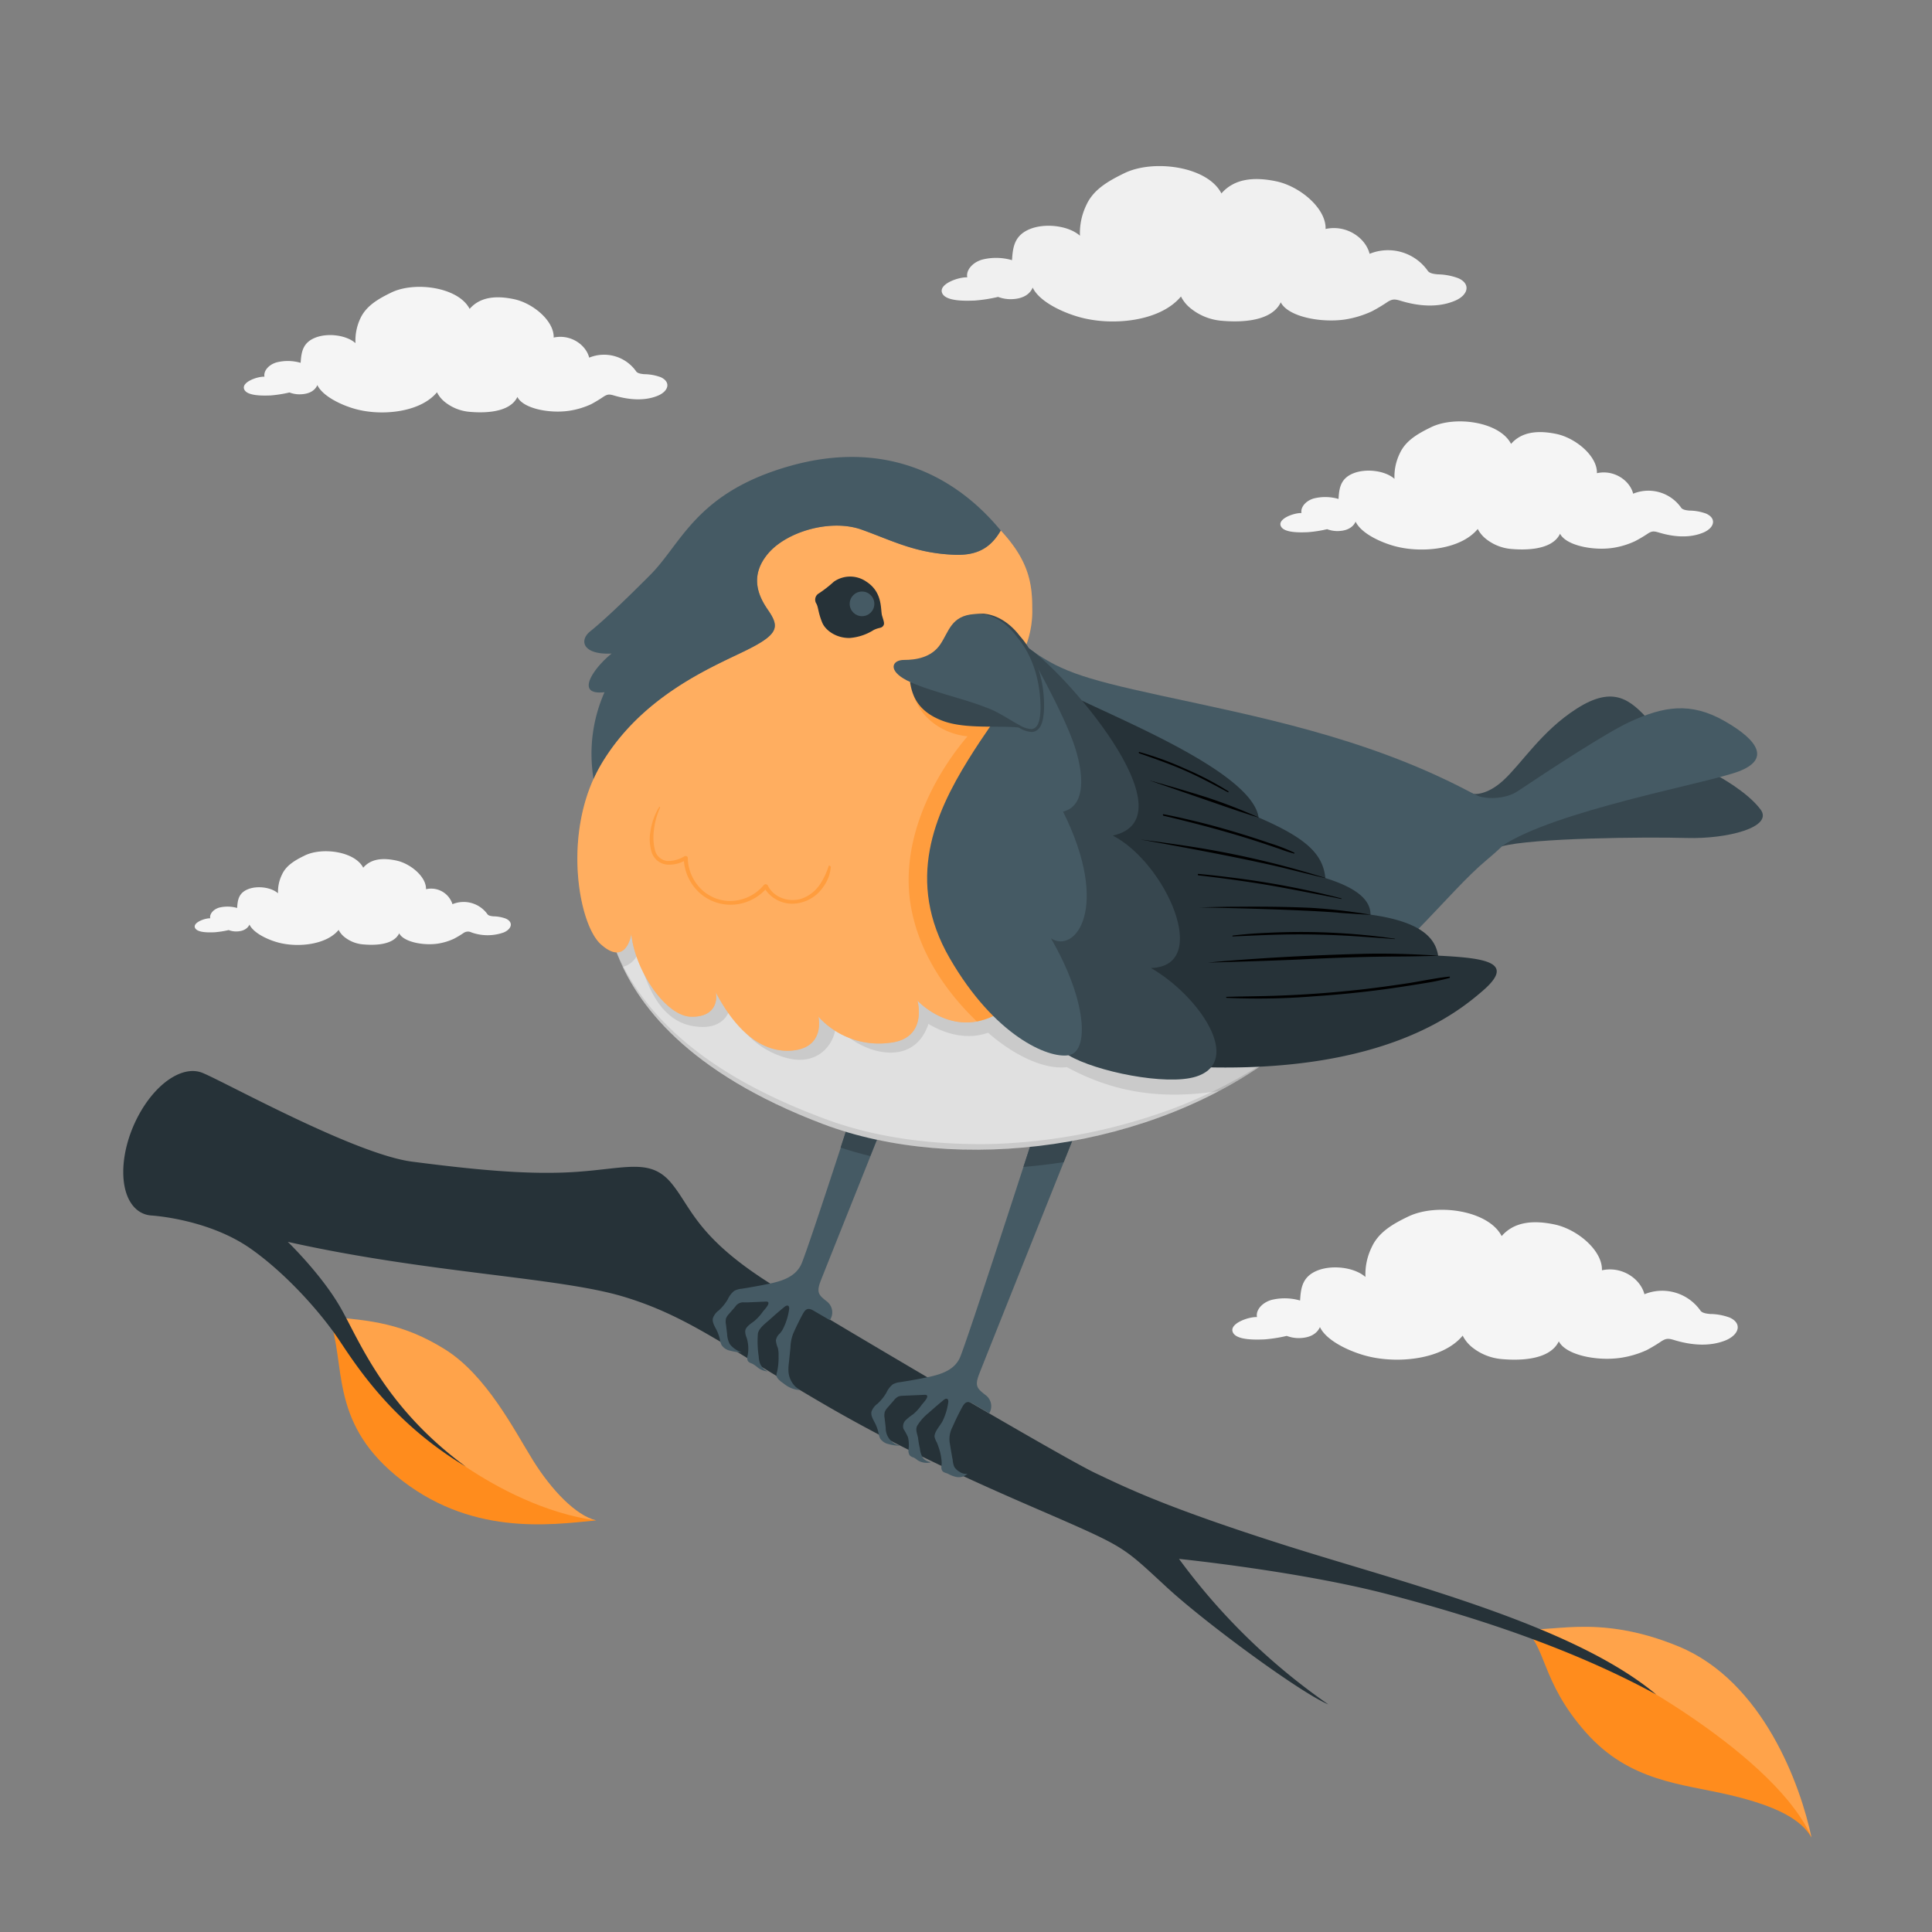 <svg xmlns="http://www.w3.org/2000/svg" viewBox="0 0 500 500"><rect x="0" y="0" width="500" height="500" fill="#808080" stroke="none"/><g id="freepik--Branch--inject-11"><g id="freepik--branch--inject-11"><path d="M85.17,340.79c10.69.9,19.23,1.7,30,8.43s18,21,22.77,28.71,11.12,14.3,16.37,15.55c-12.08,1.18-32.94,4.17-51.94-11.67C85.17,367.49,89.59,353,85.17,340.79Z" style="fill:#FF8C1D"></path><path d="M137.91,377.93c-4.81-7.66-12-22-22.77-28.71s-19.28-7.53-30-8.43c5.46,5.9,12.65,23.55,35.46,38.86,8.07,5.42,20.59,12.06,33.65,13.83C149,392.23,142.73,385.59,137.91,377.93Z" style="fill:#fff;opacity:0.2"></path><path d="M393.81,421.19c6.32,2.1,18.72-4.14,40.63,4.92s31.6,36.07,34.37,49.43c-2.65-4.59-8.75-8.07-21.18-11s-25.84-3.39-37.18-16.16C398.43,434.83,400.37,425.61,393.81,421.19Z" style="fill:#FF8C1D"></path><path d="M434.44,426.11c-21.91-9.06-34.31-2.82-40.63-4.92,27.48,10.49,66.6,34.65,75,54.35C466,462.18,456.36,435.17,434.44,426.11Z" style="fill:#fff;opacity:0.2"></path><path d="M428.62,438.53c-21.8-18.24-65.61-28.94-96.13-38.65s-40.63-14.67-49-18.64-60.85-34.88-82.06-47.76-22.4-21-27.75-27.36-11.49-3.76-24.38-2.85-27.75-.72-42.61-2.63-48.56-20.68-54.34-23v0c-2.13-.84-4.73-.56-7.57,1.07-7.11,4.11-12.88,15.13-12.88,24.61,0,6.75,2.93,10.88,7.17,11.24v0s14.79.82,25.88,8.65c9,6.35,18,16.34,23,23.87s14.25,21.5,32.63,32.5C99.33,364,92.94,346.72,88,338.19s-13.52-16.8-13.52-16.8c36.08,8.09,69.92,9.11,86.76,14.15s26.76,13.2,52.33,28.06,50.15,24.78,64,30.92,14.28,6.94,24.38,16.26,34.69,27.35,41.83,30.32a162.83,162.83,0,0,1-38.65-37.66s31.12,3.18,53.91,9.12S406.82,426.63,428.62,438.53Z" style="fill:#263238"></path></g></g><g id="freepik--Clouds--inject-11"><path id="freepik--Cloud--inject-11" d="M377.4,72a15.88,15.88,0,0,0-5.27-1c-1.7-.13-2.24-.47-2.57-.84a12.59,12.59,0,0,0-15.11-4.47c-1-4.08-5.95-7.63-11.39-6.43.19-5.31-6.59-11-12.69-12.32-5.84-1.24-10.93-.72-14.27,3.12-3.56-7-17.55-8.93-25.12-5.24-4.35,2.12-8.05,4.29-9.85,8.28A16.65,16.65,0,0,0,279.49,61c-2.95-2.6-8.86-3.3-12.8-1.78-4.25,1.65-4.57,4.85-4.78,8.11a14.74,14.74,0,0,0-7.73-.14c-2.68.79-4.22,2.89-3.85,4.59-2.12-.12-7.16,1.59-6.58,3.83.65,2.51,6.41,2.25,8.56,2.17a39.6,39.6,0,0,0,6-.94,9.23,9.23,0,0,0,3.13.59c3.67,0,5.23-1.59,5.82-3,1.79,3.77,8.16,6.64,12.66,7.79,8.48,2.18,20.48.85,25.71-5.49a9.31,9.31,0,0,0,2.52,3.08A14.68,14.68,0,0,0,316,83c3.48.33,12.83.77,15.46-4.76,1.87,3.68,10.19,5.35,16.52,4.46a26.09,26.09,0,0,0,7.08-2.14,41.93,41.93,0,0,0,4.08-2.45c1.24-.74,1.81-.74,3.47-.23,4.34,1.31,9.38,1.84,13.82,0C380,76.42,380.72,73.46,377.4,72Z" style="fill:#f0f0f0"></path><path id="freepik--cloud--inject-11" d="M441.58,132.94a12.74,12.74,0,0,0-4.35-.8c-1.4-.11-1.85-.39-2.12-.7a10.36,10.36,0,0,0-12.45-3.67c-.83-3.37-4.9-6.3-9.38-5.31.15-4.38-5.44-9.08-10.46-10.15-4.81-1-9-.59-11.76,2.57-2.94-5.74-14.46-7.36-20.7-4.32-3.59,1.75-6.63,3.54-8.12,6.83a13.73,13.73,0,0,0-1.35,6.53c-2.43-2.14-7.3-2.72-10.55-1.46-3.5,1.35-3.76,4-3.93,6.67A12.31,12.31,0,0,0,340,129c-2.2.65-3.47,2.38-3.17,3.78-1.75-.09-5.9,1.32-5.43,3.16.54,2.07,5.29,1.86,7.06,1.79a31.7,31.7,0,0,0,5-.78,7.49,7.49,0,0,0,2.58.49c3,0,4.3-1.31,4.79-2.44,1.47,3.11,6.72,5.47,10.43,6.42,7,1.79,16.88.7,21.18-4.52a8,8,0,0,0,2.09,2.54,12.11,12.11,0,0,0,6.46,2.62c2.87.26,10.58.63,12.75-3.93,1.53,3,8.39,4.42,13.61,3.67a21,21,0,0,0,5.83-1.76,36,36,0,0,0,3.36-2c1-.62,1.49-.61,2.86-.2,3.58,1.08,7.74,1.52,11.39,0C443.7,136.62,444.31,134.18,441.58,132.94Z" style="fill:#f5f5f5"></path><path id="freepik--cloud--inject-11" d="M447.67,341a14.92,14.92,0,0,0-5.07-.94c-1.64-.13-2.17-.46-2.48-.81a12.11,12.11,0,0,0-14.54-4.3c-1-3.93-5.73-7.35-11-6.2.18-5.11-6.35-10.6-12.21-11.85-5.63-1.2-10.53-.7-13.74,3-3.44-6.71-16.9-8.6-24.19-5.05-4.19,2-7.74,4.14-9.48,8a15.93,15.93,0,0,0-1.58,7.63c-2.84-2.5-8.53-3.18-12.32-1.71-4.09,1.58-4.4,4.66-4.6,7.8a14.39,14.39,0,0,0-7.45-.14c-2.57.77-4.06,2.79-3.7,4.43-2-.12-6.9,1.53-6.34,3.68.63,2.42,6.17,2.17,8.24,2.1a39.05,39.05,0,0,0,5.8-.91,8.87,8.87,0,0,0,3,.57c3.53,0,5-1.54,5.59-2.85,1.72,3.63,7.86,6.39,12.19,7.5,8.17,2.09,19.72.82,24.75-5.29a9.23,9.23,0,0,0,2.43,3,14.18,14.18,0,0,0,7.56,3.06c3.35.31,12.35.74,14.89-4.59,1.79,3.55,9.8,5.16,15.89,4.29a25.15,25.15,0,0,0,6.83-2,41.92,41.92,0,0,0,3.92-2.36c1.2-.72,1.74-.71,3.34-.22,4.18,1.26,9,1.77,13.3,0C450.16,345.32,450.87,342.47,447.67,341Z" style="fill:#f5f5f5"></path><path id="freepik--cloud--inject-11" d="M130.91,237.74a9.52,9.52,0,0,0-3.17-.59c-1-.08-1.35-.28-1.55-.5A7.57,7.57,0,0,0,117.1,234a5.79,5.79,0,0,0-6.85-3.87c.11-3.2-4-6.63-7.63-7.41S96,222.25,94,224.56c-2.15-4.2-10.57-5.38-15.12-3.16-2.62,1.28-4.84,2.58-5.93,5a10.08,10.08,0,0,0-1,4.78c-1.78-1.57-5.33-2-7.7-1.08-2.56,1-2.75,2.92-2.88,4.88a9.09,9.09,0,0,0-4.65-.09c-1.61.48-2.54,1.75-2.31,2.77-1.28-.07-4.31,1-4,2.3.39,1.51,3.85,1.36,5.15,1.31a24.41,24.41,0,0,0,3.62-.57,5.51,5.51,0,0,0,1.88.36c2.21,0,3.15-1,3.5-1.78,1.08,2.26,4.91,4,7.62,4.69,5.1,1.3,12.32.51,15.46-3.31a5.56,5.56,0,0,0,1.52,1.85A8.84,8.84,0,0,0,94,244.41c2.1.19,7.72.46,9.31-2.87,1.12,2.21,6.12,3.22,9.93,2.68a15.48,15.48,0,0,0,4.26-1.28,26,26,0,0,0,2.45-1.47,2,2,0,0,1,2.09-.15,12.44,12.44,0,0,0,8.32,0C132.46,240.42,132.91,238.64,130.91,237.74Z" style="fill:#f5f5f5"></path><path id="freepik--cloud--inject-11" d="M171,97.62a12.59,12.59,0,0,0-4.25-.78c-1.38-.11-1.82-.38-2.08-.68a10.15,10.15,0,0,0-12.19-3.6c-.81-3.3-4.8-6.16-9.19-5.2.15-4.28-5.32-8.89-10.24-9.93-4.71-1-8.82-.59-11.51,2.51-2.88-5.62-14.17-7.2-20.28-4.23-3.51,1.71-6.49,3.47-8,6.69A13.45,13.45,0,0,0,92,88.8c-2.38-2.1-7.15-2.67-10.32-1.44C78.23,88.69,78,91.27,77.8,93.9a11.89,11.89,0,0,0-6.24-.11c-2.16.64-3.41,2.33-3.11,3.7-1.71-.09-5.78,1.29-5.31,3.09.52,2,5.17,1.82,6.91,1.76a32.58,32.58,0,0,0,4.86-.77,7.21,7.21,0,0,0,2.53.48c3,0,4.21-1.29,4.69-2.39,1.44,3,6.58,5.36,10.22,6.29,6.84,1.75,16.52.69,20.74-4.43a7.49,7.49,0,0,0,2,2.48,11.77,11.77,0,0,0,6.33,2.57c2.81.26,10.35.62,12.48-3.84,1.5,3,8.22,4.32,13.32,3.59A21,21,0,0,0,153,104.6a35.76,35.76,0,0,0,3.29-2c1-.61,1.46-.6,2.8-.19,3.5,1,7.57,1.48,11.15,0C173.07,101.23,173.67,98.84,171,97.62Z" style="fill:#f5f5f5"></path></g><g id="freepik--Bird--inject-11"><g id="freepik--robin-bird--inject-11"><path d="M255.26,361.2c-2.27-1.8-3.12-2.31-1.85-5.6s24.49-61.35,24.49-61.35l-9.53-3.07s-18.37,56.86-20,60.3-5.5,4.38-9,5.08q-3.21.65-6.43,1.14a5,5,0,0,0-1.89.57,5.93,5.93,0,0,0-1.65,2.16,12.41,12.41,0,0,1-2.3,2.85,4.45,4.45,0,0,0-1.55,2c-.25,1,.4,2.05.89,3a10.17,10.17,0,0,1,.9,2.51,5.76,5.76,0,0,0,.46,1.53,3.57,3.57,0,0,0,2.24,1.43,10.35,10.35,0,0,0,2.93.39,4.65,4.65,0,0,1-3.75-4.69c-.09-.81-.19-1.61-.28-2.42a3.82,3.82,0,0,1,.05-1.65,3.9,3.9,0,0,1,.8-1.19l1.59-1.83a3.42,3.42,0,0,1,1.1-.94,3.48,3.48,0,0,1,1.16-.19l1.06-.05,4.57-.2c1.83-.08-.44,2.18-.79,2.66a12.16,12.16,0,0,1-2.16,2.37,14.33,14.33,0,0,0-1.93,1.54,2.2,2.2,0,0,0-.56,2.26A14.89,14.89,0,0,1,235,372a8.86,8.86,0,0,1,.15,2.95,2.33,2.33,0,0,0,.26,1.67,2,2,0,0,0,1,.57,4.32,4.32,0,0,1,.92.61,4.4,4.4,0,0,0,3.52.67c-.07-.11-.22-.13-.34-.16a3,3,0,0,1-1.69-1.06,5.83,5.83,0,0,1-.75-2.37,22.09,22.09,0,0,1-.47-2.68c-.17-1.05-.77-2.16-.23-3.21a13,13,0,0,1,3-3.37q1.88-1.69,3.84-3.3c.76-.63,1.34-.36,1.19.66a16.14,16.14,0,0,1-1.42,4.71c-.57,1.2-2.2,2.79-2.12,4.16a5.15,5.15,0,0,0,.63,1.52c.21.56.43,1.16.61,1.74a13.59,13.59,0,0,1,.61,3.46c0,.73-.31,1.6.26,2.21.37.38,1,.43,1.44.67a7.72,7.72,0,0,0,1.93.75,3.34,3.34,0,0,0,2.05-.14,5.3,5.3,0,0,0,1-.64,3,3,0,0,1-2.1-.55,3.6,3.6,0,0,1-1.33-1.27,5.45,5.45,0,0,1-.4-1.76c-.31-1.57-.56-3.14-.81-4.72a6.72,6.72,0,0,1,.76-3.83q1.09-2.49,2.38-4.89c.74-1.38,1.3-2,2.8-1.17l4.33,2.52A3.55,3.55,0,0,0,255.26,361.2Zm-41-24.17c-2.27-1.81-3.12-2.32-1.84-5.61s23.17-58,23.17-58l-9.41-2.89S209,323.87,207.32,327.3s-5.5,4.39-9,5.08c-2.13.43-4.28.82-6.43,1.15a4.93,4.93,0,0,0-1.89.56,6.06,6.06,0,0,0-1.65,2.17,12.31,12.31,0,0,1-2.29,2.84,4.34,4.34,0,0,0-1.55,2c-.26,1,.39,2.05.88,3a10.17,10.17,0,0,1,.9,2.51,5.27,5.27,0,0,0,.47,1.52,3.53,3.53,0,0,0,2.24,1.44,11,11,0,0,0,2.92.39,6.32,6.32,0,0,1-3.06-2.12,6.1,6.1,0,0,1-.68-2.57c-.1-.81-.19-1.62-.29-2.42a4,4,0,0,1,0-1.65,3.78,3.78,0,0,1,.8-1.19l1.59-1.83a2.44,2.44,0,0,1,2.27-1.13l1.05,0,4.57-.2c1.84-.08-.44,2.18-.78,2.65a12.29,12.29,0,0,1-2.17,2.38c-.81.64-2.18,1.41-2.35,2.52a3.85,3.85,0,0,0,.33,1.72,9.37,9.37,0,0,1,.31,4.58,2.24,2.24,0,0,0,0,1.45c.26.47.79.61,1.25.81a9.66,9.66,0,0,1,1.4,1,4.66,4.66,0,0,0,2.54.95,3.8,3.8,0,0,1-2.12-2.38,7.26,7.26,0,0,1-.23-1.53,25.9,25.9,0,0,1-.21-5.83c.23-1.45,2-2.71,3.05-3.65q1.88-1.71,3.84-3.31c.76-.62,1.34-.36,1.19.67a16.23,16.23,0,0,1-1.42,4.71,6.25,6.25,0,0,1-1,1.53,3,3,0,0,0-1,1.79,6.48,6.48,0,0,0,.51,1.94,7.57,7.57,0,0,1,.18,2.07,16.66,16.66,0,0,1-.38,4.11,2.55,2.55,0,0,0-.16.94c.09,1,1.52,1.8,2.21,2.36a7.16,7.16,0,0,0,3.89,1.43,6,6,0,0,1-3-5,12.42,12.42,0,0,1,.1-1.93l.42-4.09a10.77,10.77,0,0,1,.69-3.56c.72-1.65,1.52-3.28,2.37-4.88.74-1.38,1.3-2,2.8-1.17l4.33,2.52A3.55,3.55,0,0,0,214.21,337Z" style="fill:#455a64"></path><path d="M268.37,291.18S267,295.59,264.86,302q5.2-.42,10.43-1.24l2.61-6.53Z" style="fill:#37474f"></path><path d="M226.13,270.51S222,283.45,217.54,297c2.49.83,5.06,1.55,7.68,2.19l10.32-25.8Z" style="fill:#37474f"></path><path d="M388.58,219.05c7.73-2.18,37.38-2.49,47.89-2.18s22.63-2.78,19.14-7.41-11-8.64-11-8.64S407.38,201.24,388.58,219.05Z" style="fill:#37474f"></path><path d="M426.78,186.4c-4.75-5.08-9-9.23-18.74-3-9.11,5.82-14.16,14.13-19,18.58-4.37,4-7.66,3.49-7.66,3.49l7.22,13.6Z" style="fill:#37474f"></path><path d="M388.58,219.05c13.47-9.22,53.36-16.34,61.4-19.41s5.3-7.89-3.61-13-15.94-3.77-24.44.11c-6.16,2.81-21.33,12.78-29.23,18.06-3,2-8.4,2.26-11.18.76C375.52,202.29,388.58,219.05,388.58,219.05Z" style="fill:#455a64"></path><path d="M265.45,167.25C218.14,182.9,181,207.58,159.38,246c5.15,13.94,18.67,31.64,53.45,44.85s85.71,6.87,118.49-18.67Z" style="fill:#e0e0e0"></path><path d="M212.83,290.88c34.77,13.2,85.71,6.87,118.49-18.67h0a126.54,126.54,0,0,1-26.93,14.38,147.31,147.31,0,0,1-47.56,9.47c-14,.29-28.52-1.27-41.8-5.94C192.59,282,169.07,269,159.38,246,164.53,260,178.05,277.67,212.83,290.88Z" style="opacity:0.1"></path><path d="M160.26,248.24c.27.65.57,1.31.88,2a5.91,5.91,0,0,0,4-3.52c1.64,6.54,4.91,17,13.83,18.76S189,260.77,189,260.77a21.56,21.56,0,0,0,12.63,12.4c10,3.86,14.72-3.28,14.72-8.33,3.77,6.53,19.62,13.08,23.93.15,5.31,3.16,10.77,3.94,15.44,2.28,5.65,5,13.83,9.67,20.4,8.91,12.84,6.95,25.2,8.33,39.39,6.17,1.31-.7,2.61-1.42,3.88-2.16l.6-.35c1.06-.62,2.12-1.27,3.16-1.93l.88-.56c1-.62,1.9-1.26,2.83-1.91.31-.21.62-.41.92-.63q1.79-1.26,3.51-2.6l-65.87-105c-38.77,12.82-70.7,31.72-92.87,59.28h0c-1.16,1.44-2.29,2.92-3.4,4.41-.09.12-.18.25-.28.37-1.11,1.52-2.21,3.06-3.27,4.62l-.07.11q-1.44,2.13-2.8,4.32l-.66,1.06c-.93,1.52-1.84,3.05-2.72,4.61.23.63.48,1.26.75,1.9Z" style="opacity:0.1"></path><path d="M379,204.21c-26.15-13.51-53.92-18.85-78.47-24.17-21.53-4.67-26.57-6.6-35.06-12.79l65.87,105c32.78-25.55,42.83-40.85,53.45-49.73S394.23,212.08,379,204.21Z" style="fill:#455a64"></path><path d="M247.17,143.58C237,143.23,231,139.92,223,137.07s-19.41.48-24.23,6.21c-5.1,6.06-2.17,11.45,0,14.59,3.09,4.47,2.68,6.39-6.19,10.7s-26.44,11.68-36.81,28.88a41,41,0,0,0-2.15,4.1c-7.64,16.85-3.52,38,1.86,42.81,6.65,6,7.9-2.63,7.9-2.63,1,9.56,8.91,21.18,15.38,21.39s6.95-4.4,6.47-6.32c4.31,8.2,10.82,15.77,19.64,15.09s6.94-8.77,6.94-8.77a21.09,21.09,0,0,0,18.48,6.75c9.94-1.09,7.15-10.91,7.15-10.91s8.95,9.79,20.36,3.59l7.66-95.3a25.4,25.4,0,0,0,1.68-9.95c0-6.36-.95-12.28-8.14-20C256.36,141.87,252.81,143.77,247.17,143.58Z" style="fill:#FF8C1D"></path><path d="M247.17,143.58C237,143.23,231,139.92,223,137.07s-19.41.48-24.23,6.21c-5.1,6.06-2.17,11.45,0,14.59,3.09,4.47,2.68,6.39-6.19,10.7s-26.44,11.68-36.81,28.88a41,41,0,0,0-2.15,4.1c-7.64,16.85-3.52,38,1.86,42.81,6.65,6,7.9-2.63,7.9-2.63,1,9.56,8.91,21.18,15.38,21.39s6.95-4.4,6.47-6.32c4.31,8.2,10.82,15.77,19.64,15.09s6.94-8.77,6.94-8.77a21.09,21.09,0,0,0,18.48,6.75c9.94-1.09,7.15-10.91,7.15-10.91s8.95,9.79,20.36,3.59l7.66-95.3a25.4,25.4,0,0,0,1.68-9.95c0-6.36-.95-12.28-8.14-20C256.36,141.87,252.81,143.77,247.17,143.58Z" style="fill:#fff;opacity:0.3"></path><path d="M214.45,224.15a18.21,18.21,0,0,1-1.1,2.72,13.57,13.57,0,0,1-1.45,2.43,9.42,9.42,0,0,1-4.41,3.26c-3.24,1.06-7.27-.21-8.78-3.4a.65.65,0,0,0-1-.15,11.42,11.42,0,0,1-9.4,4.15,10.87,10.87,0,0,1-8.67-5.39A11.36,11.36,0,0,1,178,222c0-.38-.57-.56-.86-.4a8.08,8.08,0,0,1-4.43,1.23A3.7,3.7,0,0,1,169.5,220a13.91,13.91,0,0,1-.25-5.3,18.87,18.87,0,0,1,1.57-5.65c.05-.11-.11-.37-.21-.22a16.63,16.63,0,0,0-2.26,6.24,11.45,11.45,0,0,0,.4,5.78,4.66,4.66,0,0,0,3.9,2.91,8.36,8.36,0,0,0,4.35-.91,12.5,12.5,0,0,0,5.17,9.12,12.1,12.1,0,0,0,11.12,1.42,12.35,12.35,0,0,0,4.79-3.16,8.46,8.46,0,0,0,6.92,3.65,9.8,9.8,0,0,0,8-4.27,11.55,11.55,0,0,0,1.34-2.37,9.89,9.89,0,0,0,.66-2.78C215.07,224.21,214.55,223.81,214.45,224.15Z" style="fill:#FF8C1D;opacity:0.5"></path><path d="M257.79,262.55l7.13-88.69-10.1,6.4-18.43-.42c2,6.38,8,10.13,14,10.72-9.88,11.66-17.1,27.72-14.81,43,2.17,14.52,11.36,25.14,17.2,30.76A16.78,16.78,0,0,0,257.79,262.55Z" style="fill:#FF8C1D;opacity:0.5"></path><path d="M153.61,201.55a41,41,0,0,1,2.15-4.1c10.37-17.2,27.83-24.52,36.81-28.88s9.28-6.23,6.19-10.7c-2.17-3.14-5.1-8.53,0-14.59,4.82-5.73,16.27-9.06,24.23-6.21s14,6.16,24.18,6.51c5.64.19,9.19-1.71,11.82-6.28-11.92-14.49-30.26-23.57-54.54-16.71s-28,20-36.14,28.17S155.71,161,152.74,163.4s-1.85,6.11,5.56,5.74c-4.45,3.52-9.82,10.94-1.85,10A39.41,39.41,0,0,0,153.61,201.55Z" style="fill:#455a64"></path><path d="M280,181.32c14,6.66,44.16,19.32,45.73,30.25C338,216.86,342.39,221,343,227.24c7.85,2.45,11.69,5.51,11.69,9.47,12.35,1.72,16.73,5.59,17.5,10.61,12.35.63,20.21,1.68,11.42,9.2-6.95,6-25.56,20.67-70.65,19.71a86.68,86.68,0,0,1-17.67-17.55C286.64,247.33,280,181.32,280,181.32Z" style="fill:#263238"></path><path d="M372.2,247.32c-6.56-.41-13.27-.64-19.84-.46q-13.16.34-26.29,1.2c-4.5.3-9,.63-13.5,1.06,0,0,16.84-.46,25.18-.87s16.55-.69,24.83-.71C365.81,247.53,372.74,247.36,372.2,247.32Zm-53.74-38.1c2.4.83,7.87,2.6,7.3,2.35a139.13,139.13,0,0,0-13.46-5.22c-4.1-1.3-8.23-2.52-12.37-3.69l-2.5-.7S311.51,206.81,318.46,209.22Zm24.55,18a238.35,238.35,0,0,0-38.32-8.64c-3.16-.47-6.33-.9-9.5-1.31,0,0,25.15,4.42,37.51,7.47C336.15,225.61,343.56,227.42,343,227.24Zm3.42,9c2.75.21,8.86.6,8.27.51a143.26,143.26,0,0,0-15.45-1.78c-6.16-.28-12.33-.34-18.49-.29-3.45,0-6.89.09-10.33.19C310.43,234.83,334.52,235.26,346.43,236.2Z"></path><path d="M328.26,241.4c-3.08.12-6.16.35-9.22.72-.1,0-.12.23,0,.23,5.43-.23,10.86-.51,16.3-.53s11.12.17,16.66.56c3,.21,6,.42,9,.65,0,0,.06-.08,0-.09A170.62,170.62,0,0,0,328.26,241.4Zm-10.44-36.35c.12.06.16-.22.07-.27a78.27,78.27,0,0,0-11-5.76,80.79,80.79,0,0,0-12.05-4.4c-.16-.05-.16.28,0,.33,4,1.4,8,2.79,11.88,4.5S314.16,203.1,317.82,205.05Zm13.26,14.62a38.13,38.13,0,0,0,3.84,1.24c.11,0,.11-.22,0-.26a48.26,48.26,0,0,0-6.47-2.49c-2.14-.74-4.28-1.44-6.44-2.11-4.32-1.34-8.68-2.57-13.08-3.62-2.6-.62-5.21-1.22-7.84-1.71-.19,0-.16.34,0,.38,9,2.14,17.85,4.49,26.59,7.42Zm44,33.07c-3.78.4-7.53,1.25-11.29,1.81s-7.52,1.08-11.29,1.51q-11.18,1.26-22.42,1.64c-4.22.14-8.44.16-12.66.29-.11,0-.12.25,0,.25a181.33,181.33,0,0,0,22.84-.41c7.49-.5,15-1.3,22.39-2.43q3.17-.48,6.31-1a56.56,56.56,0,0,0,6.18-1.31C375.28,253,375.25,252.73,375.12,252.74Zm-36-21.66c2.69.51,5.37,1,8.05,1.58.06,0,.09-.14,0-.16a221.77,221.77,0,0,0-28.82-5.44q-4.08-.52-8.18-.9c-.19,0-.17.36,0,.37,4.85.57,9.7,1.2,14.53,1.95S334.32,230.16,339.11,231.08Z"></path><path d="M265.45,167.25c8.87,5.12,43.62,44.35,22.54,49,13.62,7,25.7,33.83,9.88,34.27,12.52,7.24,24,24.22,11.64,28.11-7.68,2.42-25.93-1.34-32.92-5.5,0,0-5.29-6.36-8.37-26.13S270,188.78,265.45,167.25Z" style="fill:#37474f"></path><path d="M265.45,167.25c-.92,11.51-6.41,15.68-14.93,29.47s-16.33,31.22-4.73,51.28,25.48,26,30.8,25.09,4.8-14.06-4.61-30.25c6.24,4.1,15.58-7.81,3.14-32.79,5.05-1.23,5.94-7.63,3.11-16.57S265.45,167.25,265.45,167.25Z" style="fill:#455a64"></path><path d="M235.52,176.52c.58,3.77,2.19,7.64,8.36,10s15.11,1.06,20.77,1.88a23.75,23.75,0,0,0-9.83-7.53C248.34,178.09,235.52,176.52,235.52,176.52Z" style="fill:#37474f"></path><path d="M252.14,158.92c6-.44,9.29,2.7,13.31,8.33s5.5,17.23,3.3,20.76-7.74-2.59-13.62-4.94-15.46-4.4-20.47-7-3.79-5.28-.71-5.28,7.08-.61,9.38-4S246.12,159.36,252.14,158.92Z" style="fill:#455a64"></path><path d="M252.14,158.92c4.71-.78,9,2,11.73,5.6,4.6,5.14,6.5,12.21,6.33,19-.15,2.12-.39,5.68-3.12,5.92a6.68,6.68,0,0,1-3.34-1.11c-2.93-1.69-5.52-3.86-8.61-5.27,3.19,1.11,5.95,3.15,8.91,4.71a6.2,6.2,0,0,0,3,.91c2.07-.3,2.15-3.52,2.26-5.19,0-6.58-1.72-13.41-6-18.5-2.6-3.64-6.47-6.41-11.13-6.08Z" style="fill:#37474f"></path><path d="M224.24,150.55a7.35,7.35,0,0,0-8.45,0,31.53,31.53,0,0,1-3.84,3,1.87,1.87,0,0,0-.67,2.68c.54,1,.41,2.18,1.5,4.87.86,2.12,3.82,4.14,7.24,4a13.56,13.56,0,0,0,6.08-2.05c1.41-.7,1.9-.41,2.41-1s.22-1.19-.23-2.71S228.54,153.34,224.24,150.55Z" style="fill:#263238"></path><circle cx="223.09" cy="156.28" r="3.19" style="fill:#455a64"></circle></g></g></svg>